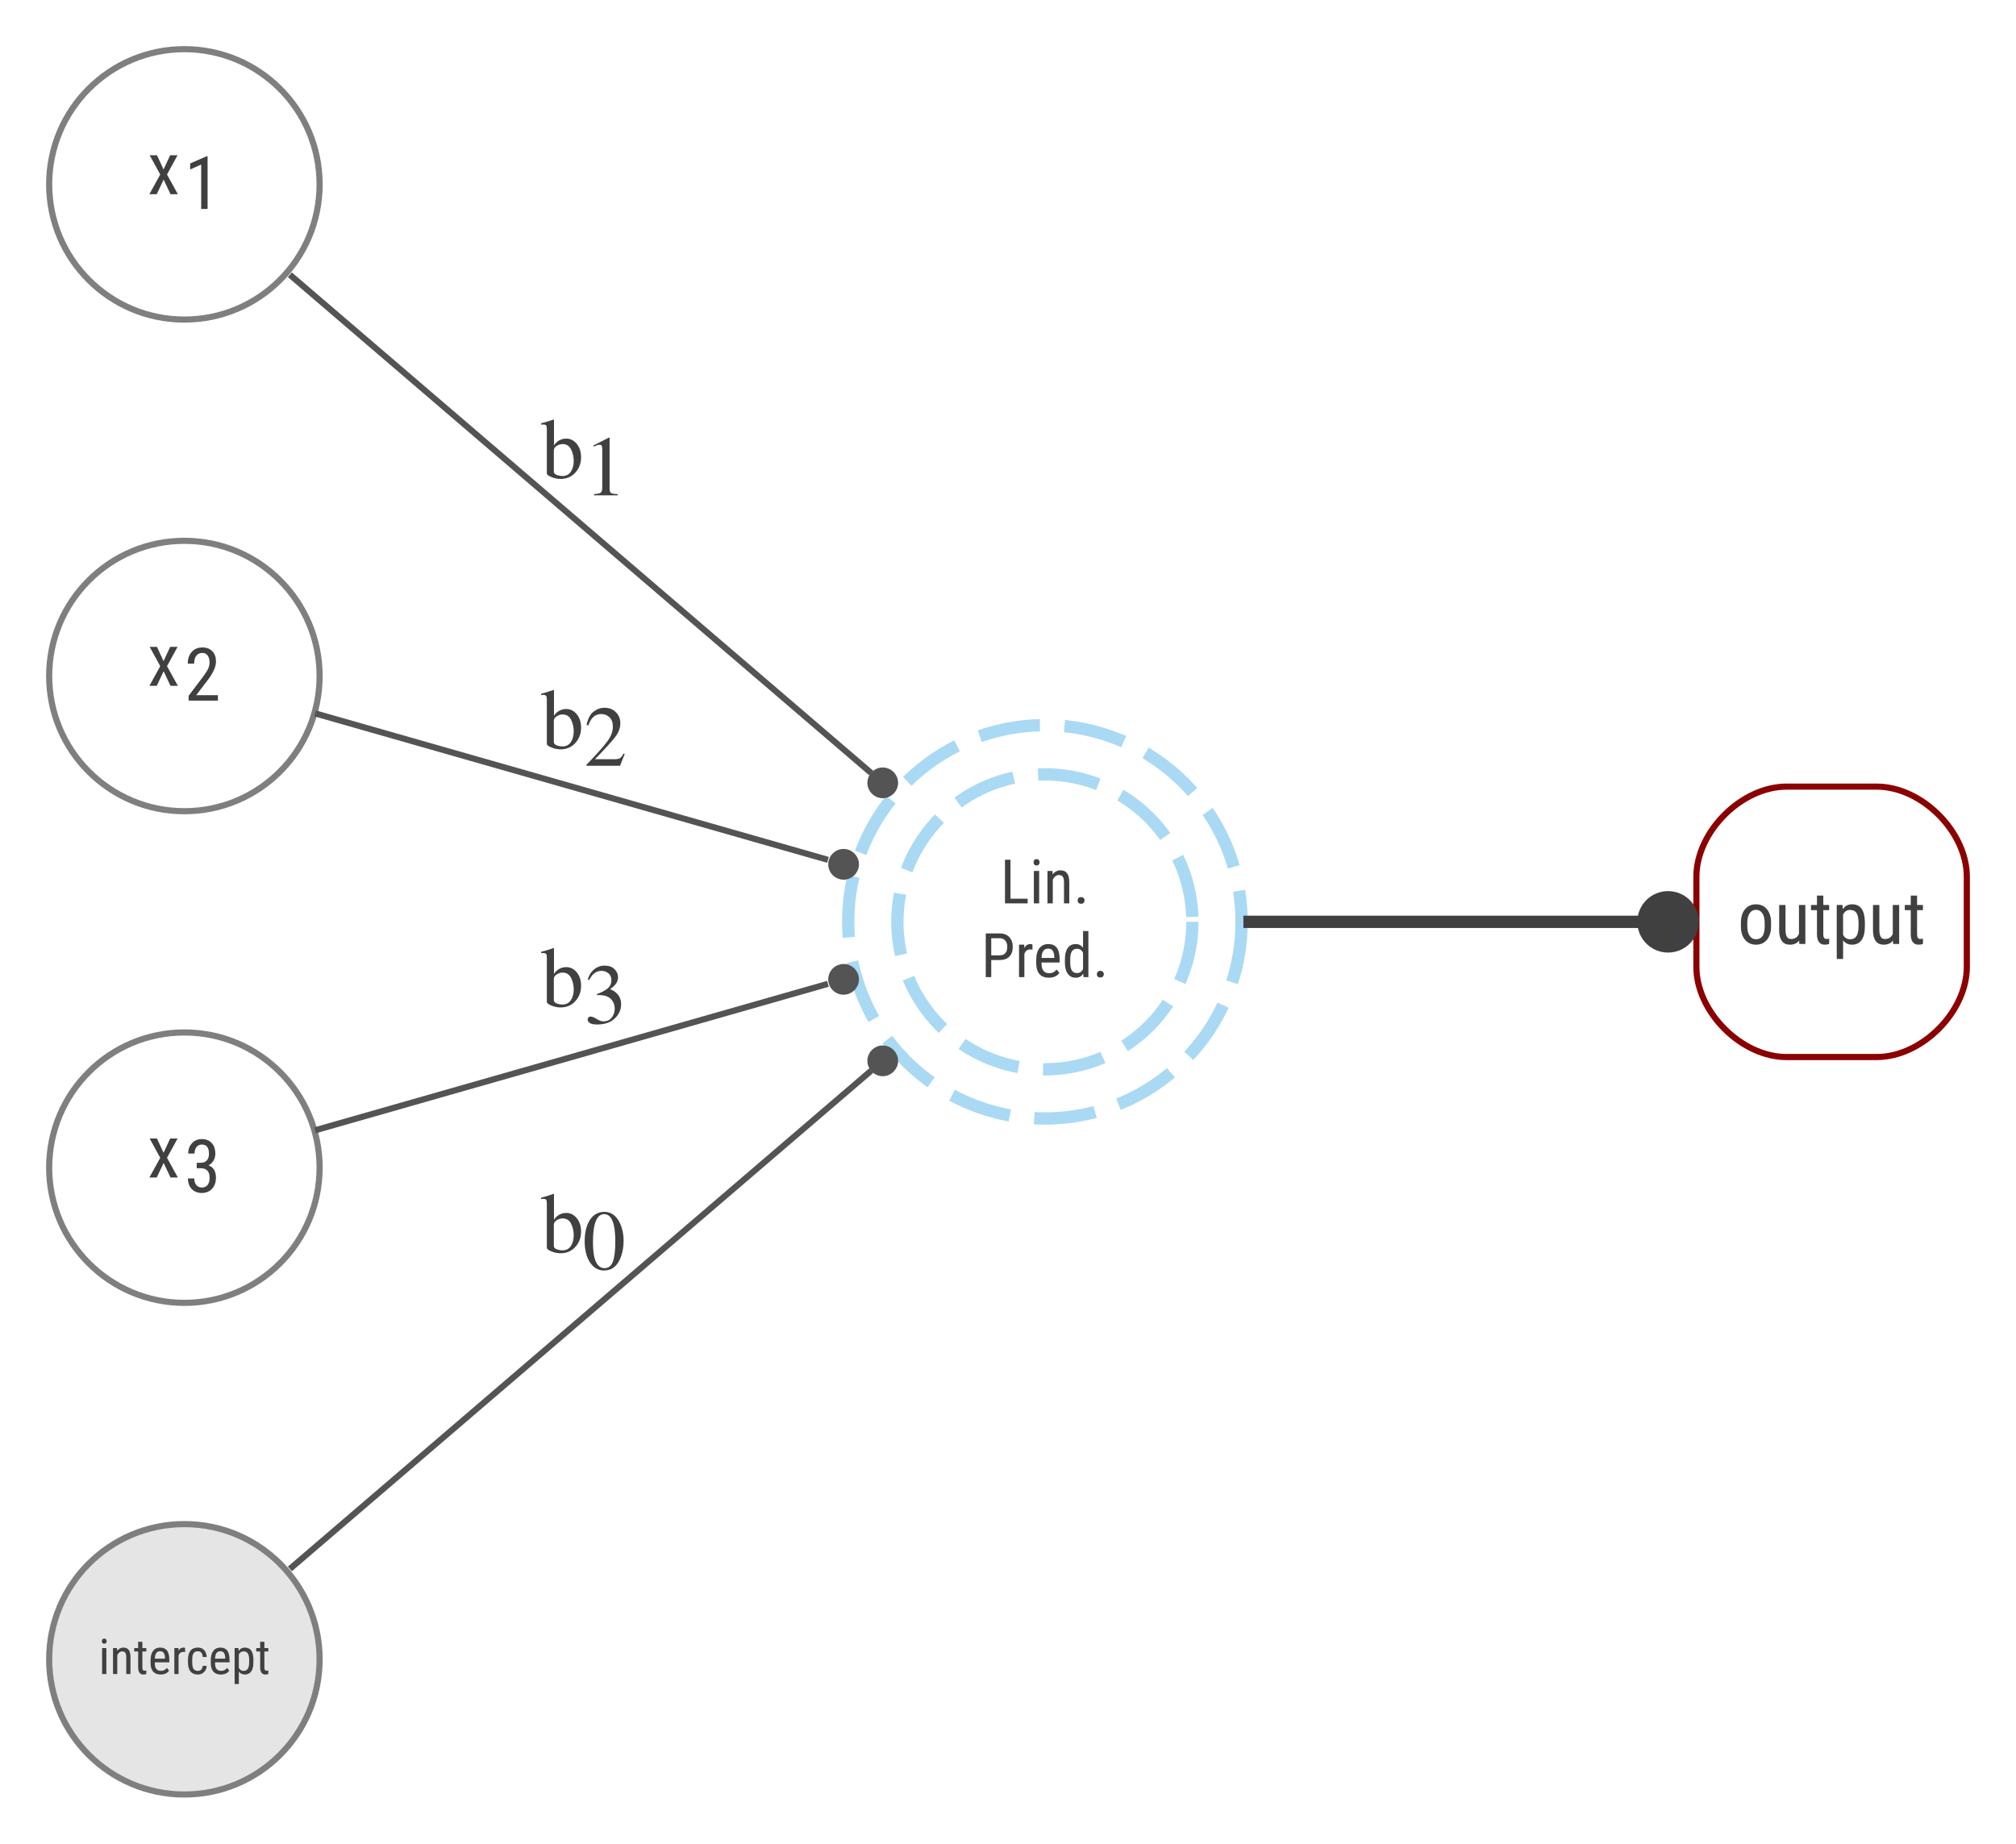 <?xml version="1.0" encoding="UTF-8"?>
<svg xmlns="http://www.w3.org/2000/svg" xmlns:xlink="http://www.w3.org/1999/xlink" width="164pt" height="150pt" viewBox="0 0 164 150" version="1.1">
<g id="surface1">
<path style="fill:none;stroke-width:0.5;stroke-linecap:butt;stroke-linejoin:miter;stroke:rgb(49.804%,49.804%,49.804%);stroke-opacity:1;stroke-miterlimit:4;" d="M 22 -131 C 22 -124.926 17.074 -120 11 -120 C 4.926 -120 0 -124.926 0 -131 C 0 -137.074 4.926 -142 11 -142 C 17.074 -142 22 -137.074 22 -131 Z M 22 -131 " transform="matrix(1,0,0,1,4,146)"/>
<path style=" stroke:none;fill-rule:nonzero;fill:rgb(25.098%,25.098%,25.098%);fill-opacity:1;" d="M 13.305 13.789 L 13.844 12.629 L 14.445 12.629 L 13.586 14.199 L 14.469 15.801 L 13.871 15.801 L 13.312 14.613 L 12.75 15.801 L 12.152 15.801 L 13.035 14.199 L 12.176 12.629 L 12.77 12.629 Z M 12 10.234 "/>
<path style=" stroke:none;fill-rule:nonzero;fill:rgb(25.098%,25.098%,25.098%);fill-opacity:1;" d="M 16.887 17 L 16.367 17 L 16.367 13.387 L 15.469 13.789 L 15.469 13.297 L 16.805 12.715 L 16.887 12.715 Z M 15 11.434 "/>
<path style="fill:none;stroke-width:1;stroke-linecap:butt;stroke-linejoin:miter;stroke:rgb(33.725%,70.588%,91.373%);stroke-opacity:0.502;stroke-dasharray:5,2;stroke-miterlimit:4;" d="M 93 -71 C 93 -64.371 87.629 -59 81 -59 C 74.371 -59 69 -64.371 69 -71 C 69 -77.629 74.371 -83 81 -83 C 87.629 -83 93 -77.629 93 -71 Z M 93 -71 " transform="matrix(1,0,0,1,4,146)"/>
<path style="fill:none;stroke-width:1;stroke-linecap:butt;stroke-linejoin:miter;stroke:rgb(33.725%,70.588%,91.373%);stroke-opacity:0.502;stroke-dasharray:5,2;stroke-miterlimit:4;" d="M 97 -71 C 97 -62.164 89.836 -55 81 -55 C 72.164 -55 65 -62.164 65 -71 C 65 -79.836 72.164 -87 81 -87 C 89.836 -87 97 -79.836 97 -71 Z M 97 -71 " transform="matrix(1,0,0,1,4,146)"/>
<path style=" stroke:none;fill-rule:nonzero;fill:rgb(25.098%,25.098%,25.098%);fill-opacity:1;" d="M 82.203 73.117 L 83.598 73.117 L 83.598 73.5 L 81.754 73.5 L 81.754 69.945 L 82.203 69.945 Z M 84.535 73.5 L 84.102 73.5 L 84.102 70.859 L 84.535 70.859 Z M 84.57 70.156 C 84.57 70.23 84.547 70.293 84.508 70.34 C 84.469 70.391 84.406 70.414 84.324 70.414 C 84.242 70.414 84.18 70.391 84.141 70.34 C 84.098 70.293 84.078 70.23 84.078 70.156 C 84.078 70.086 84.098 70.023 84.141 69.973 C 84.18 69.922 84.242 69.898 84.324 69.898 C 84.402 69.898 84.465 69.922 84.508 69.973 C 84.547 70.023 84.57 70.086 84.57 70.156 Z M 85.621 70.859 L 85.633 71.145 C 85.801 70.922 86.016 70.809 86.273 70.809 C 86.742 70.809 86.98 71.121 86.984 71.746 L 86.984 73.5 L 86.555 73.5 L 86.555 71.766 C 86.555 71.559 86.52 71.41 86.453 71.324 C 86.383 71.238 86.277 71.191 86.141 71.191 C 86.031 71.191 85.938 71.23 85.852 71.301 C 85.766 71.371 85.695 71.465 85.645 71.582 L 85.645 73.5 L 85.211 73.5 L 85.211 70.859 Z M 87.664 73.262 C 87.664 73.184 87.688 73.121 87.734 73.066 C 87.781 73.016 87.852 72.988 87.941 72.988 C 88.035 72.988 88.105 73.016 88.152 73.066 C 88.203 73.121 88.227 73.184 88.227 73.262 C 88.227 73.336 88.203 73.402 88.152 73.453 C 88.105 73.504 88.035 73.527 87.941 73.527 C 87.848 73.527 87.781 73.5 87.734 73.453 C 87.688 73.402 87.664 73.34 87.664 73.262 Z M 81.371 68.859 "/>
<path style=" stroke:none;fill-rule:nonzero;fill:rgb(25.098%,25.098%,25.098%);fill-opacity:1;" d="M 80.637 78.109 L 80.637 79.5 L 80.191 79.5 L 80.191 75.945 L 81.324 75.945 C 81.656 75.945 81.914 76.043 82.105 76.242 C 82.293 76.441 82.387 76.703 82.387 77.031 C 82.387 77.375 82.297 77.637 82.117 77.82 C 81.938 78.008 81.684 78.102 81.355 78.109 Z M 80.637 77.727 L 81.324 77.727 C 81.523 77.727 81.676 77.664 81.781 77.547 C 81.887 77.43 81.941 77.258 81.941 77.035 C 81.941 76.824 81.887 76.652 81.777 76.523 C 81.668 76.395 81.52 76.332 81.328 76.332 L 80.637 76.332 Z M 83.992 77.266 C 83.93 77.254 83.867 77.246 83.797 77.246 C 83.574 77.246 83.422 77.367 83.332 77.609 L 83.332 79.5 L 82.898 79.5 L 82.898 76.859 L 83.32 76.859 L 83.328 77.125 C 83.445 76.914 83.605 76.809 83.82 76.809 C 83.887 76.809 83.945 76.82 83.988 76.844 Z M 85.32 79.547 C 84.992 79.547 84.742 79.449 84.566 79.254 C 84.391 79.059 84.301 78.77 84.297 78.391 L 84.297 78.07 C 84.297 77.676 84.383 77.367 84.555 77.145 C 84.727 76.922 84.965 76.809 85.273 76.809 C 85.582 76.809 85.812 76.906 85.965 77.105 C 86.117 77.301 86.199 77.609 86.199 78.023 L 86.199 78.309 L 84.727 78.309 L 84.727 78.371 C 84.727 78.652 84.781 78.859 84.887 78.988 C 84.992 79.117 85.145 79.18 85.348 79.18 C 85.473 79.18 85.586 79.156 85.684 79.109 C 85.781 79.062 85.871 78.984 85.953 78.879 L 86.18 79.152 C 85.992 79.418 85.707 79.547 85.32 79.547 Z M 85.273 77.18 C 85.094 77.18 84.961 77.242 84.875 77.363 C 84.789 77.488 84.738 77.68 84.727 77.938 L 85.77 77.938 L 85.77 77.879 C 85.758 77.629 85.711 77.449 85.633 77.344 C 85.555 77.234 85.434 77.18 85.273 77.18 Z M 86.629 78.059 C 86.629 77.652 86.707 77.344 86.859 77.129 C 87.012 76.914 87.23 76.809 87.516 76.809 C 87.766 76.809 87.965 76.914 88.105 77.117 L 88.105 75.75 L 88.539 75.75 L 88.539 79.5 L 88.141 79.5 L 88.121 79.219 C 87.977 79.438 87.773 79.547 87.512 79.547 C 87.238 79.547 87.023 79.441 86.867 79.23 C 86.711 79.02 86.633 78.719 86.629 78.332 Z M 87.062 78.305 C 87.062 78.602 87.105 78.82 87.195 78.961 C 87.281 79.098 87.426 79.168 87.625 79.168 C 87.84 79.168 88 79.059 88.105 78.844 L 88.105 77.512 C 87.996 77.301 87.836 77.191 87.625 77.191 C 87.426 77.191 87.285 77.262 87.195 77.402 C 87.109 77.539 87.062 77.754 87.062 78.043 Z M 89.23 79.262 C 89.23 79.184 89.254 79.121 89.301 79.066 C 89.348 79.016 89.418 78.988 89.508 78.988 C 89.602 78.988 89.672 79.016 89.719 79.066 C 89.77 79.121 89.793 79.184 89.793 79.262 C 89.793 79.336 89.77 79.402 89.719 79.453 C 89.672 79.504 89.602 79.527 89.508 79.527 C 89.414 79.527 89.348 79.5 89.301 79.453 C 89.254 79.402 89.23 79.34 89.23 79.262 Z M 79.809 74.859 "/>
<path style="fill:none;stroke-width:0.5;stroke-linecap:butt;stroke-linejoin:miter;stroke:rgb(32.941%,32.941%,32.941%);stroke-opacity:1;stroke-miterlimit:4;" d="M 19.582 -123.645 C 31.371 -113.539 52.715 -95.242 66.875 -83.105 " transform="matrix(1,0,0,1,4,146)"/>
<path style="fill-rule:nonzero;fill:rgb(32.941%,32.941%,32.941%);fill-opacity:1;stroke-width:0.5;stroke-linecap:butt;stroke-linejoin:miter;stroke:rgb(32.941%,32.941%,32.941%);stroke-opacity:1;stroke-miterlimit:4;" d="M 68.809 -82.309 C 68.809 -81.758 68.359 -81.309 67.809 -81.309 C 67.254 -81.309 66.809 -81.758 66.809 -82.309 C 66.809 -82.859 67.254 -83.309 67.809 -83.309 C 68.359 -83.309 68.809 -82.859 68.809 -82.309 Z M 68.809 -82.309 " transform="matrix(1,0,0,1,4,146)"/>
<path style=" stroke:none;fill-rule:nonzero;fill:rgb(25.098%,25.098%,25.098%);fill-opacity:1;" d="M 44.023 34.551 L 44.023 34.434 C 44.285 34.375 44.516 34.309 44.727 34.234 C 44.934 34.164 45.043 34.125 45.059 34.125 C 45.062 34.141 45.066 34.156 45.066 34.168 L 45.066 36.25 C 45.125 36.141 45.215 36.035 45.332 35.938 C 45.543 35.766 45.785 35.684 46.059 35.684 C 46.395 35.684 46.68 35.824 46.914 36.105 C 47.152 36.387 47.27 36.754 47.27 37.207 C 47.27 37.691 47.117 38.102 46.809 38.445 C 46.5 38.789 46.098 38.965 45.598 38.965 C 45.344 38.965 45.094 38.914 44.852 38.812 C 44.609 38.711 44.484 38.613 44.484 38.512 L 44.484 34.898 C 44.484 34.766 44.469 34.672 44.43 34.617 C 44.395 34.562 44.309 34.535 44.18 34.535 Z M 45.055 38.398 C 45.074 38.516 45.164 38.602 45.32 38.652 C 45.477 38.703 45.613 38.73 45.734 38.73 C 46.051 38.73 46.289 38.609 46.441 38.371 C 46.594 38.133 46.672 37.844 46.672 37.504 C 46.672 37.164 46.602 36.852 46.457 36.562 C 46.312 36.273 46.082 36.129 45.762 36.129 C 45.598 36.129 45.441 36.18 45.285 36.277 C 45.129 36.379 45.055 36.504 45.055 36.656 Z M 44 33.648 "/>
<path style=" stroke:none;fill-rule:nonzero;fill:rgb(25.098%,25.098%,25.098%);fill-opacity:1;" d="M 49.57 35.605 C 49.578 35.617 49.586 35.625 49.586 35.629 C 49.586 35.637 49.59 35.648 49.59 35.668 L 49.59 39.785 C 49.59 39.961 49.637 40.07 49.727 40.121 C 49.82 40.168 49.996 40.195 50.25 40.207 L 50.25 40.301 L 48.324 40.301 L 48.324 40.199 C 48.602 40.184 48.781 40.148 48.863 40.086 C 48.949 40.023 48.992 39.891 48.992 39.684 L 48.992 36.52 C 48.992 36.41 48.977 36.328 48.949 36.27 C 48.922 36.215 48.863 36.184 48.773 36.184 C 48.711 36.184 48.637 36.203 48.539 36.234 C 48.445 36.27 48.359 36.305 48.277 36.34 L 48.277 36.242 L 49.531 35.605 Z M 47.5 35.051 "/>
<path style="fill:none;stroke-width:0.5;stroke-linecap:butt;stroke-linejoin:miter;stroke:rgb(49.804%,49.804%,49.804%);stroke-opacity:1;stroke-miterlimit:4;" d="M 22 -91 C 22 -84.926 17.074 -80 11 -80 C 4.926 -80 0 -84.926 0 -91 C 0 -97.074 4.926 -102 11 -102 C 17.074 -102 22 -97.074 22 -91 Z M 22 -91 " transform="matrix(1,0,0,1,4,146)"/>
<path style=" stroke:none;fill-rule:nonzero;fill:rgb(25.098%,25.098%,25.098%);fill-opacity:1;" d="M 13.305 53.789 L 13.844 52.629 L 14.445 52.629 L 13.586 54.199 L 14.469 55.801 L 13.871 55.801 L 13.312 54.613 L 12.75 55.801 L 12.152 55.801 L 13.035 54.199 L 12.176 52.629 L 12.77 52.629 Z M 12 50.234 "/>
<path style=" stroke:none;fill-rule:nonzero;fill:rgb(25.098%,25.098%,25.098%);fill-opacity:1;" d="M 17.727 57 L 15.344 57 L 15.344 56.609 L 16.559 55 C 16.742 54.75 16.871 54.547 16.941 54.387 C 17.012 54.227 17.047 54.062 17.047 53.883 C 17.047 53.656 16.996 53.473 16.891 53.332 C 16.785 53.191 16.645 53.121 16.473 53.121 C 16.258 53.121 16.09 53.195 15.973 53.344 C 15.852 53.492 15.793 53.711 15.793 53.992 L 15.273 53.992 C 15.273 53.598 15.383 53.281 15.598 53.039 C 15.812 52.797 16.105 52.676 16.473 52.676 C 16.812 52.676 17.082 52.781 17.277 52.988 C 17.473 53.195 17.57 53.473 17.57 53.82 C 17.57 54.242 17.352 54.738 16.91 55.316 L 15.961 56.559 L 17.727 56.559 Z M 15 51.434 "/>
<path style="fill:none;stroke-width:0.5;stroke-linecap:butt;stroke-linejoin:miter;stroke:rgb(32.941%,32.941%,32.941%);stroke-opacity:1;stroke-miterlimit:4;" d="M 21.633 -87.961 C 32.695 -84.801 50.207 -79.797 63.352 -76.043 " transform="matrix(1,0,0,1,4,146)"/>
<path style="fill-rule:nonzero;fill:rgb(32.941%,32.941%,32.941%);fill-opacity:1;stroke-width:0.5;stroke-linecap:butt;stroke-linejoin:miter;stroke:rgb(32.941%,32.941%,32.941%);stroke-opacity:1;stroke-miterlimit:4;" d="M 65.625 -75.68 C 65.625 -75.125 65.176 -74.68 64.625 -74.68 C 64.07 -74.68 63.625 -75.125 63.625 -75.68 C 63.625 -76.23 64.07 -76.68 64.625 -76.68 C 65.176 -76.68 65.625 -76.23 65.625 -75.68 Z M 65.625 -75.68 " transform="matrix(1,0,0,1,4,146)"/>
<path style=" stroke:none;fill-rule:nonzero;fill:rgb(25.098%,25.098%,25.098%);fill-opacity:1;" d="M 44.023 56.551 L 44.023 56.434 C 44.285 56.375 44.516 56.309 44.727 56.234 C 44.934 56.164 45.043 56.125 45.059 56.125 C 45.062 56.141 45.066 56.156 45.066 56.168 L 45.066 58.25 C 45.125 58.141 45.215 58.035 45.332 57.938 C 45.543 57.766 45.785 57.684 46.059 57.684 C 46.395 57.684 46.68 57.824 46.914 58.105 C 47.152 58.387 47.27 58.754 47.27 59.207 C 47.27 59.691 47.117 60.102 46.809 60.445 C 46.5 60.789 46.098 60.965 45.598 60.965 C 45.344 60.965 45.094 60.914 44.852 60.812 C 44.609 60.711 44.484 60.613 44.484 60.512 L 44.484 56.898 C 44.484 56.766 44.469 56.672 44.43 56.617 C 44.395 56.562 44.309 56.535 44.18 56.535 Z M 45.055 60.398 C 45.074 60.516 45.164 60.602 45.32 60.652 C 45.477 60.703 45.613 60.73 45.734 60.73 C 46.051 60.73 46.289 60.609 46.441 60.371 C 46.594 60.133 46.672 59.844 46.672 59.504 C 46.672 59.164 46.602 58.852 46.457 58.562 C 46.312 58.273 46.082 58.129 45.762 58.129 C 45.598 58.129 45.441 58.18 45.285 58.277 C 45.129 58.379 45.055 58.504 45.055 58.656 Z M 44 55.648 "/>
<path style=" stroke:none;fill-rule:nonzero;fill:rgb(25.098%,25.098%,25.098%);fill-opacity:1;" d="M 47.707 62.223 C 48.543 61.355 49.109 60.719 49.406 60.316 C 49.707 59.91 49.855 59.516 49.855 59.129 C 49.855 58.793 49.766 58.535 49.582 58.359 C 49.398 58.184 49.18 58.094 48.93 58.094 C 48.617 58.094 48.363 58.207 48.172 58.434 C 48.062 58.559 47.961 58.754 47.863 59.012 L 47.715 58.98 C 47.828 58.457 48.023 58.094 48.293 57.891 C 48.566 57.688 48.859 57.582 49.172 57.582 C 49.555 57.582 49.867 57.707 50.105 57.949 C 50.344 58.191 50.465 58.488 50.465 58.84 C 50.465 59.211 50.336 59.57 50.078 59.918 C 49.82 60.266 49.262 60.883 48.398 61.77 L 49.969 61.77 C 50.188 61.77 50.34 61.742 50.43 61.688 C 50.52 61.637 50.617 61.508 50.73 61.305 L 50.82 61.348 L 50.438 62.301 L 47.707 62.301 Z M 47.5 57.051 "/>
<path style="fill:none;stroke-width:0.5;stroke-linecap:butt;stroke-linejoin:miter;stroke:rgb(49.804%,49.804%,49.804%);stroke-opacity:1;stroke-miterlimit:4;" d="M 22 -51 C 22 -44.926 17.074 -40 11 -40 C 4.926 -40 0 -44.926 0 -51 C 0 -57.074 4.926 -62 11 -62 C 17.074 -62 22 -57.074 22 -51 Z M 22 -51 " transform="matrix(1,0,0,1,4,146)"/>
<path style=" stroke:none;fill-rule:nonzero;fill:rgb(25.098%,25.098%,25.098%);fill-opacity:1;" d="M 13.305 93.789 L 13.844 92.629 L 14.445 92.629 L 13.586 94.199 L 14.469 95.801 L 13.871 95.801 L 13.312 94.613 L 12.75 95.801 L 12.152 95.801 L 13.035 94.199 L 12.176 92.629 L 12.77 92.629 Z M 12 90.234 "/>
<path style=" stroke:none;fill-rule:nonzero;fill:rgb(25.098%,25.098%,25.098%);fill-opacity:1;" d="M 16.004 94.602 L 16.336 94.602 C 16.547 94.602 16.711 94.539 16.828 94.406 C 16.945 94.277 17 94.098 17 93.871 C 17 93.371 16.809 93.121 16.422 93.121 C 16.234 93.121 16.09 93.188 15.984 93.324 C 15.879 93.457 15.828 93.633 15.828 93.852 L 15.312 93.852 C 15.312 93.512 15.414 93.23 15.621 93.008 C 15.828 92.785 16.098 92.676 16.422 92.676 C 16.758 92.676 17.023 92.781 17.219 92.992 C 17.418 93.203 17.516 93.5 17.516 93.883 C 17.516 94.078 17.465 94.266 17.363 94.434 C 17.262 94.605 17.125 94.73 16.961 94.812 C 17.363 94.961 17.566 95.293 17.566 95.812 C 17.566 96.191 17.461 96.496 17.25 96.719 C 17.039 96.945 16.758 97.059 16.418 97.059 C 16.078 97.059 15.809 96.953 15.598 96.738 C 15.391 96.523 15.289 96.234 15.289 95.875 L 15.805 95.875 C 15.805 96.102 15.859 96.281 15.969 96.414 C 16.078 96.547 16.227 96.617 16.418 96.617 C 16.609 96.617 16.766 96.551 16.879 96.422 C 16.992 96.289 17.051 96.09 17.051 95.82 C 17.051 95.305 16.805 95.047 16.316 95.047 L 16.004 95.047 Z M 15 91.434 "/>
<path style="fill:none;stroke-width:0.5;stroke-linecap:butt;stroke-linejoin:miter;stroke:rgb(32.941%,32.941%,32.941%);stroke-opacity:1;stroke-miterlimit:4;" d="M 21.633 -54.039 C 32.695 -57.199 50.207 -62.203 63.352 -65.957 " transform="matrix(1,0,0,1,4,146)"/>
<path style="fill-rule:nonzero;fill:rgb(32.941%,32.941%,32.941%);fill-opacity:1;stroke-width:0.5;stroke-linecap:butt;stroke-linejoin:miter;stroke:rgb(32.941%,32.941%,32.941%);stroke-opacity:1;stroke-miterlimit:4;" d="M 65.625 -66.32 C 65.625 -65.77 65.176 -65.32 64.625 -65.32 C 64.07 -65.32 63.625 -65.77 63.625 -66.32 C 63.625 -66.875 64.07 -67.32 64.625 -67.32 C 65.176 -67.32 65.625 -66.875 65.625 -66.32 Z M 65.625 -66.32 " transform="matrix(1,0,0,1,4,146)"/>
<path style=" stroke:none;fill-rule:nonzero;fill:rgb(25.098%,25.098%,25.098%);fill-opacity:1;" d="M 44.023 77.551 L 44.023 77.434 C 44.285 77.375 44.516 77.309 44.727 77.234 C 44.934 77.164 45.043 77.125 45.059 77.125 C 45.062 77.141 45.066 77.156 45.066 77.168 L 45.066 79.25 C 45.125 79.141 45.215 79.035 45.332 78.938 C 45.543 78.766 45.785 78.684 46.059 78.684 C 46.395 78.684 46.68 78.824 46.914 79.105 C 47.152 79.387 47.27 79.754 47.27 80.207 C 47.27 80.691 47.117 81.102 46.809 81.445 C 46.5 81.789 46.098 81.965 45.598 81.965 C 45.344 81.965 45.094 81.914 44.852 81.812 C 44.609 81.711 44.484 81.613 44.484 81.512 L 44.484 77.898 C 44.484 77.766 44.469 77.672 44.43 77.617 C 44.395 77.562 44.309 77.535 44.18 77.535 Z M 45.055 81.398 C 45.074 81.516 45.164 81.602 45.32 81.652 C 45.477 81.703 45.613 81.73 45.734 81.73 C 46.051 81.73 46.289 81.609 46.441 81.371 C 46.594 81.133 46.672 80.844 46.672 80.504 C 46.672 80.164 46.602 79.852 46.457 79.562 C 46.312 79.273 46.082 79.129 45.762 79.129 C 45.598 79.129 45.441 79.18 45.285 79.277 C 45.129 79.379 45.055 79.504 45.055 79.656 Z M 44 76.648 "/>
<path style=" stroke:none;fill-rule:nonzero;fill:rgb(25.098%,25.098%,25.098%);fill-opacity:1;" d="M 48.043 82.707 C 48.168 82.707 48.336 82.77 48.539 82.902 C 48.746 83.031 48.922 83.098 49.066 83.098 C 49.383 83.098 49.621 82.988 49.777 82.773 C 49.93 82.559 50.008 82.324 50.008 82.07 C 50.008 81.828 49.945 81.613 49.82 81.426 C 49.609 81.113 49.25 80.961 48.746 80.961 C 48.719 80.961 48.688 80.961 48.664 80.961 C 48.637 80.961 48.602 80.965 48.566 80.969 L 48.559 80.879 C 48.922 80.746 49.211 80.598 49.422 80.426 C 49.633 80.254 49.734 80.031 49.734 79.75 C 49.734 79.5 49.652 79.312 49.488 79.184 C 49.324 79.051 49.133 78.988 48.922 78.988 C 48.672 78.988 48.449 79.078 48.258 79.266 C 48.152 79.363 48.043 79.52 47.922 79.73 L 47.812 79.707 C 47.906 79.359 48.074 79.082 48.324 78.875 C 48.57 78.668 48.859 78.562 49.184 78.562 C 49.531 78.562 49.805 78.66 49.992 78.852 C 50.184 79.043 50.277 79.262 50.277 79.512 C 50.277 79.734 50.199 79.938 50.043 80.121 C 49.953 80.227 49.816 80.344 49.629 80.473 C 49.848 80.566 50.023 80.676 50.156 80.801 C 50.406 81.043 50.527 81.344 50.527 81.711 C 50.527 82.145 50.359 82.527 50.016 82.855 C 49.676 83.188 49.191 83.352 48.562 83.352 C 48.281 83.352 48.086 83.309 47.973 83.227 C 47.859 83.145 47.805 83.055 47.805 82.957 C 47.805 82.898 47.824 82.844 47.859 82.789 C 47.898 82.734 47.961 82.707 48.043 82.707 Z M 47.5 78.051 "/>
<path style="fill:none;stroke-width:0.5;stroke-linecap:butt;stroke-linejoin:miter;stroke:rgb(54.51%,0%,0%);stroke-opacity:1;stroke-miterlimit:4;" d="M 148.668 -82 C 148.668 -82 141.332 -82 141.332 -82 C 137.668 -82 134 -78.332 134 -74.668 C 134 -74.668 134 -67.332 134 -67.332 C 134 -63.668 137.668 -60 141.332 -60 C 141.332 -60 148.668 -60 148.668 -60 C 152.332 -60 156 -63.668 156 -67.332 C 156 -67.332 156 -74.668 156 -74.668 C 156 -78.332 152.332 -82 148.668 -82 " transform="matrix(1,0,0,1,4,146)"/>
<path style=" stroke:none;fill-rule:nonzero;fill:rgb(25.098%,25.098%,25.098%);fill-opacity:1;" d="M 141.621 75.07 C 141.621 74.609 141.734 74.242 141.957 73.977 C 142.18 73.707 142.477 73.574 142.844 73.574 C 143.211 73.574 143.508 73.703 143.73 73.965 C 143.953 74.227 144.07 74.582 144.074 75.035 L 144.074 75.367 C 144.074 75.828 143.961 76.191 143.742 76.457 C 143.52 76.727 143.219 76.859 142.852 76.859 C 142.484 76.859 142.188 76.73 141.965 76.469 C 141.742 76.211 141.629 75.859 141.621 75.414 Z M 142.141 75.367 C 142.141 75.695 142.203 75.949 142.332 76.137 C 142.461 76.324 142.633 76.418 142.852 76.418 C 143.309 76.418 143.543 76.086 143.555 75.426 L 143.555 75.07 C 143.555 74.746 143.492 74.488 143.363 74.301 C 143.234 74.113 143.062 74.02 142.844 74.02 C 142.633 74.02 142.461 74.113 142.332 74.301 C 142.203 74.488 142.141 74.746 142.141 75.066 Z M 146.359 76.523 C 146.188 76.746 145.938 76.859 145.605 76.859 C 145.32 76.859 145.102 76.762 144.957 76.562 C 144.809 76.363 144.734 76.074 144.734 75.695 L 144.734 73.629 L 145.25 73.629 L 145.25 75.66 C 145.25 76.152 145.398 76.398 145.695 76.398 C 146.008 76.398 146.227 76.258 146.344 75.977 L 146.344 73.629 L 146.863 73.629 L 146.863 76.801 L 146.371 76.801 Z M 148.324 72.863 L 148.324 73.629 L 148.801 73.629 L 148.801 74.051 L 148.324 74.051 L 148.324 76.016 C 148.324 76.141 148.344 76.234 148.387 76.301 C 148.426 76.363 148.496 76.395 148.598 76.395 C 148.664 76.395 148.734 76.387 148.805 76.363 L 148.797 76.801 C 148.68 76.84 148.562 76.859 148.438 76.859 C 148.234 76.859 148.078 76.785 147.969 76.641 C 147.863 76.492 147.809 76.285 147.809 76.02 L 147.809 74.051 L 147.324 74.051 L 147.324 73.629 L 147.809 73.629 L 147.809 72.863 Z M 151.707 75.367 C 151.707 75.871 151.613 76.246 151.434 76.488 C 151.254 76.734 150.996 76.859 150.668 76.859 C 150.348 76.859 150.105 76.738 149.934 76.5 L 149.934 78.02 L 149.418 78.02 L 149.418 73.629 L 149.887 73.629 L 149.91 73.98 C 150.086 73.707 150.336 73.574 150.66 73.574 C 151.008 73.574 151.266 73.691 151.438 73.934 C 151.609 74.176 151.699 74.539 151.707 75.023 Z M 151.191 75.074 C 151.191 74.719 151.137 74.453 151.027 74.285 C 150.918 74.117 150.738 74.031 150.496 74.031 C 150.25 74.031 150.062 74.156 149.934 74.402 L 149.934 76.055 C 150.059 76.297 150.25 76.418 150.504 76.418 C 150.738 76.418 150.91 76.332 151.02 76.164 C 151.129 75.996 151.188 75.738 151.191 75.387 Z M 153.992 76.523 C 153.82 76.746 153.57 76.859 153.238 76.859 C 152.953 76.859 152.734 76.762 152.59 76.562 C 152.441 76.363 152.367 76.074 152.367 75.695 L 152.367 73.629 L 152.883 73.629 L 152.883 75.66 C 152.883 76.152 153.031 76.398 153.328 76.398 C 153.641 76.398 153.859 76.258 153.977 75.977 L 153.977 73.629 L 154.496 73.629 L 154.496 76.801 L 154.004 76.801 Z M 155.953 72.863 L 155.953 73.629 L 156.43 73.629 L 156.43 74.051 L 155.953 74.051 L 155.953 76.016 C 155.953 76.141 155.973 76.234 156.016 76.301 C 156.055 76.363 156.125 76.395 156.227 76.395 C 156.293 76.395 156.363 76.387 156.434 76.363 L 156.426 76.801 C 156.309 76.84 156.191 76.859 156.066 76.859 C 155.863 76.859 155.707 76.785 155.598 76.641 C 155.492 76.492 155.438 76.285 155.438 76.02 L 155.438 74.051 L 154.953 74.051 L 154.953 73.629 L 155.438 73.629 L 155.438 72.863 Z M 141.344 71.234 "/>
<path style="fill:none;stroke-width:1;stroke-linecap:butt;stroke-linejoin:miter;stroke:rgb(25.098%,25.098%,25.098%);stroke-opacity:1;stroke-miterlimit:4;" d="M 97.148 -71 C 107.129 -71 119.859 -71 129.684 -71 " transform="matrix(1,0,0,1,4,146)"/>
<path style="fill-rule:nonzero;fill:rgb(25.098%,25.098%,25.098%);fill-opacity:1;stroke-width:1;stroke-linecap:butt;stroke-linejoin:miter;stroke:rgb(25.098%,25.098%,25.098%);stroke-opacity:1;stroke-miterlimit:4;" d="M 133.695 -71 C 133.695 -69.895 132.801 -69 131.695 -69 C 130.59 -69 129.695 -69.895 129.695 -71 C 129.695 -72.105 130.59 -73 131.695 -73 C 132.801 -73 133.695 -72.105 133.695 -71 Z M 133.695 -71 " transform="matrix(1,0,0,1,4,146)"/>
<path style="fill-rule:nonzero;fill:rgb(89.804%,89.804%,89.804%);fill-opacity:1;stroke-width:0.5;stroke-linecap:butt;stroke-linejoin:miter;stroke:rgb(49.804%,49.804%,49.804%);stroke-opacity:1;stroke-miterlimit:4;" d="M 22 -11 C 22 -4.926 17.074 0 11 0 C 4.926 0 0 -4.926 0 -11 C 0 -17.074 4.926 -22 11 -22 C 17.074 -22 22 -17.074 22 -11 Z M 22 -11 " transform="matrix(1,0,0,1,4,146)"/>
<path style=" stroke:none;fill-rule:nonzero;fill:rgb(25.098%,25.098%,25.098%);fill-opacity:1;" d="M 8.652 136.199 L 8.305 136.199 L 8.305 134.086 L 8.652 134.086 Z M 8.676 133.527 C 8.676 133.586 8.66 133.633 8.629 133.672 C 8.598 133.711 8.547 133.73 8.48 133.73 C 8.414 133.73 8.367 133.711 8.332 133.672 C 8.301 133.633 8.285 133.582 8.285 133.527 C 8.285 133.469 8.301 133.418 8.332 133.379 C 8.367 133.336 8.414 133.316 8.48 133.316 C 8.547 133.316 8.594 133.336 8.629 133.379 C 8.66 133.418 8.676 133.469 8.676 133.527 Z M 9.523 134.086 L 9.531 134.316 C 9.664 134.137 9.836 134.047 10.047 134.047 C 10.418 134.047 10.609 134.297 10.613 134.793 L 10.613 136.199 L 10.27 136.199 L 10.27 134.809 C 10.27 134.645 10.242 134.527 10.188 134.457 C 10.133 134.387 10.047 134.355 9.938 134.355 C 9.852 134.355 9.773 134.383 9.707 134.441 C 9.637 134.496 9.582 134.57 9.539 134.664 L 9.539 136.199 L 9.195 136.199 L 9.195 134.086 Z M 11.582 133.574 L 11.582 134.086 L 11.902 134.086 L 11.902 134.363 L 11.582 134.363 L 11.582 135.676 C 11.582 135.758 11.598 135.824 11.621 135.863 C 11.648 135.906 11.699 135.93 11.762 135.93 C 11.809 135.93 11.855 135.922 11.902 135.906 L 11.898 136.199 C 11.82 136.227 11.738 136.238 11.66 136.238 C 11.523 136.238 11.418 136.191 11.348 136.09 C 11.273 135.992 11.238 135.855 11.238 135.676 L 11.238 134.363 L 10.918 134.363 L 10.918 134.086 L 11.238 134.086 L 11.238 133.574 Z M 13.07 136.238 C 12.805 136.238 12.602 136.16 12.461 136.004 C 12.32 135.848 12.25 135.617 12.25 135.312 L 12.25 135.059 C 12.25 134.742 12.316 134.496 12.453 134.316 C 12.59 134.137 12.781 134.047 13.031 134.047 C 13.277 134.047 13.461 134.125 13.586 134.285 C 13.707 134.441 13.77 134.688 13.773 135.02 L 13.773 135.246 L 12.594 135.246 L 12.594 135.293 C 12.594 135.52 12.633 135.688 12.719 135.789 C 12.805 135.891 12.93 135.941 13.086 135.941 C 13.188 135.941 13.277 135.926 13.355 135.887 C 13.434 135.848 13.508 135.785 13.574 135.703 L 13.754 135.922 C 13.605 136.133 13.375 136.238 13.07 136.238 Z M 13.031 134.344 C 12.887 134.344 12.781 134.395 12.711 134.492 C 12.641 134.59 12.602 134.742 12.594 134.949 L 13.426 134.949 L 13.426 134.902 C 13.418 134.703 13.379 134.559 13.316 134.473 C 13.254 134.387 13.156 134.344 13.031 134.344 Z M 15.059 134.41 C 15.008 134.402 14.957 134.395 14.902 134.395 C 14.723 134.395 14.598 134.492 14.527 134.688 L 14.527 136.199 L 14.184 136.199 L 14.184 134.086 L 14.52 134.086 L 14.527 134.301 C 14.617 134.133 14.75 134.047 14.918 134.047 C 14.973 134.047 15.02 134.055 15.055 134.074 Z M 16.098 135.941 C 16.211 135.941 16.305 135.906 16.371 135.836 C 16.441 135.766 16.48 135.664 16.488 135.535 L 16.812 135.535 C 16.805 135.738 16.734 135.906 16.598 136.039 C 16.461 136.172 16.293 136.238 16.098 136.238 C 15.836 136.238 15.637 136.156 15.5 135.992 C 15.363 135.828 15.293 135.582 15.293 135.254 L 15.293 135.023 C 15.293 134.703 15.363 134.461 15.496 134.297 C 15.633 134.129 15.832 134.047 16.098 134.047 C 16.312 134.047 16.484 134.113 16.609 134.254 C 16.738 134.391 16.805 134.574 16.812 134.812 L 16.488 134.812 C 16.48 134.656 16.441 134.539 16.375 134.461 C 16.309 134.383 16.215 134.344 16.098 134.344 C 15.941 134.344 15.828 134.395 15.754 134.496 C 15.68 134.598 15.641 134.762 15.637 134.992 L 15.637 135.262 C 15.637 135.512 15.676 135.688 15.75 135.789 C 15.824 135.891 15.938 135.941 16.098 135.941 Z M 17.969 136.238 C 17.703 136.238 17.5 136.16 17.359 136.004 C 17.219 135.848 17.148 135.617 17.148 135.312 L 17.148 135.059 C 17.148 134.742 17.215 134.496 17.352 134.316 C 17.488 134.137 17.68 134.047 17.93 134.047 C 18.176 134.047 18.359 134.125 18.484 134.285 C 18.605 134.441 18.668 134.688 18.672 135.02 L 18.672 135.246 L 17.492 135.246 L 17.492 135.293 C 17.492 135.52 17.531 135.688 17.617 135.789 C 17.703 135.891 17.828 135.941 17.984 135.941 C 18.086 135.941 18.176 135.926 18.254 135.887 C 18.332 135.848 18.406 135.785 18.473 135.703 L 18.652 135.922 C 18.504 136.133 18.273 136.238 17.969 136.238 Z M 17.93 134.344 C 17.785 134.344 17.68 134.395 17.609 134.492 C 17.539 134.59 17.5 134.742 17.492 134.949 L 18.324 134.949 L 18.324 134.902 C 18.316 134.703 18.277 134.559 18.215 134.473 C 18.152 134.387 18.055 134.344 17.93 134.344 Z M 20.613 135.246 C 20.613 135.578 20.555 135.828 20.434 135.992 C 20.312 136.156 20.141 136.238 19.922 136.238 C 19.711 136.238 19.547 136.16 19.43 135.996 L 19.43 137.012 L 19.086 137.012 L 19.086 134.086 L 19.398 134.086 L 19.418 134.32 C 19.535 134.137 19.699 134.047 19.914 134.047 C 20.148 134.047 20.32 134.129 20.438 134.289 C 20.551 134.449 20.609 134.691 20.613 135.012 Z M 20.27 135.047 C 20.27 134.809 20.234 134.637 20.16 134.523 C 20.086 134.41 19.969 134.355 19.809 134.355 C 19.645 134.355 19.516 134.438 19.43 134.602 L 19.43 135.699 C 19.516 135.863 19.645 135.941 19.812 135.941 C 19.969 135.941 20.082 135.887 20.156 135.773 C 20.23 135.66 20.27 135.488 20.27 135.258 Z M 21.508 133.574 L 21.508 134.086 L 21.828 134.086 L 21.828 134.363 L 21.508 134.363 L 21.508 135.676 C 21.508 135.758 21.523 135.824 21.547 135.863 C 21.574 135.906 21.625 135.93 21.688 135.93 C 21.734 135.93 21.781 135.922 21.828 135.906 L 21.824 136.199 C 21.746 136.227 21.664 136.238 21.586 136.238 C 21.449 136.238 21.344 136.191 21.273 136.09 C 21.199 135.992 21.164 135.855 21.164 135.676 L 21.164 134.363 L 20.844 134.363 L 20.844 134.086 L 21.164 134.086 L 21.164 133.574 Z M 8.02 132.488 "/>
<path style="fill:none;stroke-width:0.5;stroke-linecap:butt;stroke-linejoin:miter;stroke:rgb(32.941%,32.941%,32.941%);stroke-opacity:1;stroke-miterlimit:4;" d="M 19.582 -18.355 C 31.371 -28.461 52.715 -46.758 66.875 -58.895 " transform="matrix(1,0,0,1,4,146)"/>
<path style="fill-rule:nonzero;fill:rgb(32.941%,32.941%,32.941%);fill-opacity:1;stroke-width:0.5;stroke-linecap:butt;stroke-linejoin:miter;stroke:rgb(32.941%,32.941%,32.941%);stroke-opacity:1;stroke-miterlimit:4;" d="M 68.809 -59.691 C 68.809 -59.141 68.359 -58.691 67.809 -58.691 C 67.254 -58.691 66.809 -59.141 66.809 -59.691 C 66.809 -60.242 67.254 -60.691 67.809 -60.691 C 68.359 -60.691 68.809 -60.242 68.809 -59.691 Z M 68.809 -59.691 " transform="matrix(1,0,0,1,4,146)"/>
<path style=" stroke:none;fill-rule:nonzero;fill:rgb(25.098%,25.098%,25.098%);fill-opacity:1;" d="M 44.023 97.551 L 44.023 97.434 C 44.285 97.375 44.516 97.309 44.727 97.234 C 44.934 97.164 45.043 97.125 45.059 97.125 C 45.062 97.141 45.066 97.156 45.066 97.168 L 45.066 99.25 C 45.125 99.141 45.215 99.035 45.332 98.938 C 45.543 98.766 45.785 98.684 46.059 98.684 C 46.395 98.684 46.68 98.824 46.914 99.105 C 47.152 99.387 47.27 99.754 47.27 100.207 C 47.27 100.691 47.117 101.102 46.809 101.445 C 46.5 101.789 46.098 101.965 45.598 101.965 C 45.344 101.965 45.094 101.914 44.852 101.812 C 44.609 101.711 44.484 101.613 44.484 101.512 L 44.484 97.898 C 44.484 97.766 44.469 97.672 44.43 97.617 C 44.395 97.562 44.309 97.535 44.18 97.535 Z M 45.055 101.398 C 45.074 101.516 45.164 101.602 45.32 101.652 C 45.477 101.703 45.613 101.73 45.734 101.73 C 46.051 101.73 46.289 101.609 46.441 101.371 C 46.594 101.133 46.672 100.844 46.672 100.504 C 46.672 100.164 46.602 99.852 46.457 99.562 C 46.312 99.273 46.082 99.129 45.762 99.129 C 45.598 99.129 45.441 99.18 45.285 99.277 C 45.129 99.379 45.055 99.504 45.055 99.656 Z M 44 96.648 "/>
<path style=" stroke:none;fill-rule:nonzero;fill:rgb(25.098%,25.098%,25.098%);fill-opacity:1;" d="M 49.176 103.176 C 49.512 103.176 49.738 102.992 49.867 102.625 C 49.992 102.258 50.055 101.727 50.055 101.031 C 50.055 100.477 50.016 100.035 49.941 99.707 C 49.801 99.09 49.535 98.781 49.148 98.781 C 48.762 98.781 48.496 99.098 48.352 99.73 C 48.277 100.07 48.238 100.516 48.238 101.066 C 48.238 101.582 48.277 101.996 48.355 102.305 C 48.5 102.883 48.773 103.176 49.176 103.176 Z M 49.164 98.598 C 49.688 98.598 50.094 98.871 50.383 99.422 C 50.613 99.867 50.73 100.375 50.73 100.953 C 50.73 101.406 50.66 101.832 50.52 102.234 C 50.25 102.988 49.789 103.367 49.133 103.367 C 48.684 103.367 48.316 103.16 48.027 102.754 C 47.719 102.32 47.562 101.727 47.562 100.98 C 47.562 100.391 47.664 99.887 47.871 99.461 C 48.152 98.887 48.582 98.598 49.164 98.598 Z M 47.5 98.051 "/>
</g>
</svg>
